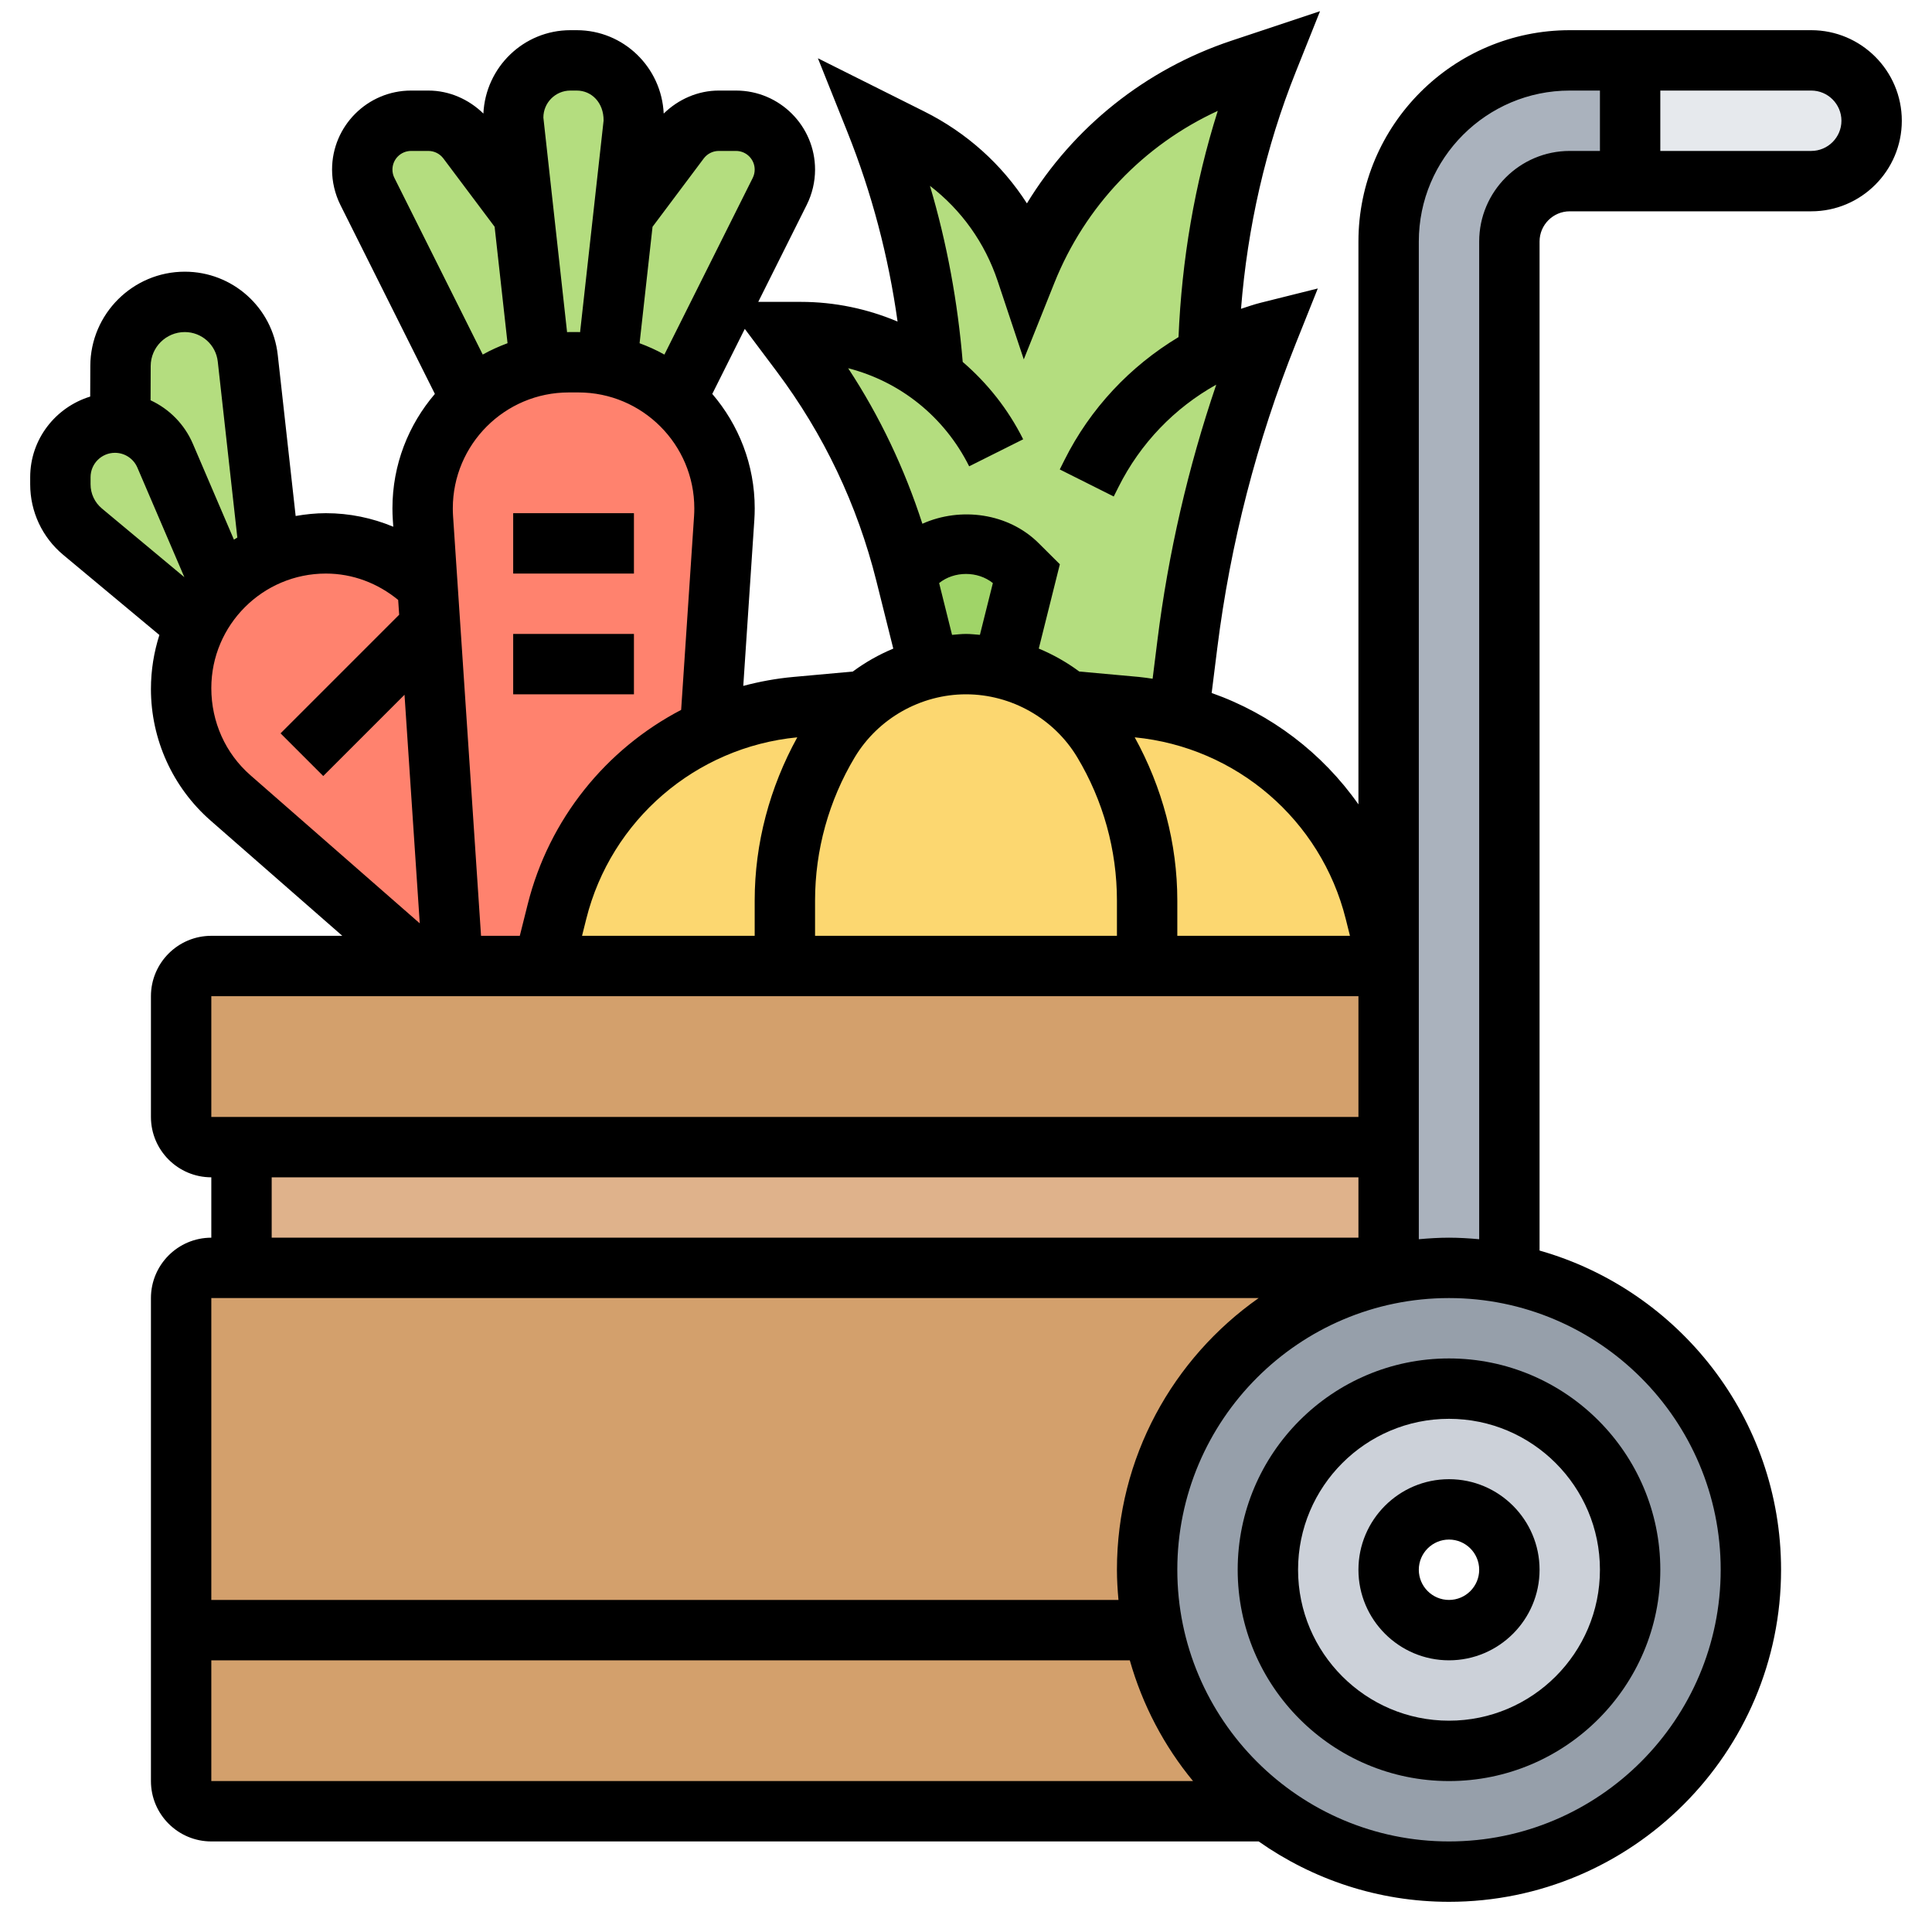 <svg id="_x33_0" enable-background="new 0 0 64 64" height="512" viewBox="0 0 64 64" width="512" xmlns="http://www.w3.org/2000/svg"><g><g><g><path d="m40.01 11.76c.62-.33 1.29-.58 1.99-.76-1.33 3.32-2.22 6.8-2.67 10.34l-.29 2.32c-.46-.11-.93-.2-1.41-.24l-2.25-.2-.01.01c-.24-.22-.49-.39-.76-.54-.43-.25-.91-.44-1.4-.55l.79-3.14-.29-.29c-.46-.46-1.07-.71-1.71-.71s-1.25.25-1.71.71l-.29.29c-.66-2.64-1.84-5.12-3.47-7.3l-.53-.7h.53c1.62 0 3.16.54 4.4 1.51l.01-.01c-.2-2.91-.85-5.78-1.94-8.5l1.17.59c1.81.9 3.19 2.49 3.83 4.41.64-1.58 1.6-2.99 2.82-4.13 1.21-1.15 2.67-2.03 4.29-2.57l.89-.3c-1.24 3.11-1.92 6.42-1.99 9.76z" fill="#b4dd7f"/></g><g><path d="m32 18c.64 0 1.25.25 1.71.71l.29.29-.79 3.14c-.39-.09-.8-.14-1.21-.14l-1.21.14-.79-3.14.29-.29c.46-.46 1.07-.71 1.71-.71z" fill="#a0d468"/></g><g><path d="m23.99 17.16-.47 7v.01c-2.48 1.1-4.38 3.3-5.07 6.03l-.45 1.8h-3l-.75-11.25-.09-1.37-.15-2.22c-.01-.11-.01-.21-.01-.32 0-1.43.63-2.72 1.62-3.61.63-.57 1.42-.97 2.28-1.14.31-.06.62-.09.94-.09h.32c.32 0 .63.03.94.09.86.17 1.64.57 2.28 1.14.07.06.14.13.2.19.88.88 1.42 2.08 1.42 3.42 0 .11 0 .21-.01.32z" fill="#ff826e"/></g><g><path d="m14.25 20.75.75 11.25h-1l-6.36-5.57c-1.04-.91-1.64-2.22-1.64-3.61v-.03c0-.74.17-1.44.48-2.07.21-.46.51-.89.86-1.25.45-.46.99-.84 1.59-1.09.57-.24 1.2-.38 1.86-.38 1.27 0 2.48.5 3.37 1.38z" fill="#ff826e"/></g><g><path d="m8.93 18.38c-.6.25-1.14.63-1.59 1.09l-1.87-4.37c-.27-.62-.84-1.03-1.49-1.09v-.01l.01-1.88c.01-1.17.96-2.12 2.13-2.12 1.07 0 1.97.8 2.09 1.87z" fill="#b4dd7f"/></g><g><path d="m3.81 14 .17.01c.65.06 1.22.47 1.49 1.09l1.87 4.37c-.35.36-.65.79-.86 1.25h-.01l-3.73-3.11c-.47-.39-.74-.96-.74-1.57v-.23c0-1 .81-1.81 1.81-1.81z" fill="#b4dd7f"/></g><g><path d="m26 5.62c0 .25-.06.5-.17.72l-3.45 6.89c-.64-.57-1.42-.97-2.28-1.14l.55-4.96 1.86-2.48c.31-.41.79-.65 1.3-.65h.57c.9 0 1.62.72 1.62 1.62z" fill="#b4dd7f"/></g><g><path d="m21 3.9c0 .06 0 .13-.01.2l-.34 3.03-.55 4.96c-.31-.06-.62-.09-.94-.09h-.32c-.32 0-.63.03-.94.09l-.55-4.96-.34-3.03c-.01-.07-.01-.14-.01-.2 0-1.05.85-1.9 1.9-1.9h.2c1.05 0 1.9.85 1.9 1.9z" fill="#b4dd7f"/></g><g><path d="m17.35 7.13.55 4.96c-.86.17-1.65.57-2.28 1.14l-3.45-6.89c-.11-.22-.17-.47-.17-.72 0-.9.72-1.62 1.62-1.62h.57c.51 0 .99.24 1.3.65z" fill="#b4dd7f"/></g><g><path d="m28.63 23.23c-.46.36-.86.82-1.17 1.34-.96 1.59-1.46 3.41-1.46 5.26v2.17h-8l.45-1.8c.69-2.73 2.59-4.93 5.07-6.03.88-.4 1.84-.66 2.85-.75l2.25-.2z" fill="#fcd770"/></g><g><path d="m39.04 23.66c3.17.81 5.7 3.3 6.51 6.54l.45 1.8h-8v-2.17c0-1.85-.5-3.67-1.46-5.26l-1.17-1.34.01-.01 2.25.2c.48.04.95.13 1.41.24z" fill="#fcd770"/></g><g><path d="m33.21 22.14c.49.11.97.3 1.4.55.27.15.52.32.76.54l1.17 1.34c.96 1.59 1.46 3.41 1.46 5.26v2.17h-12v-2.17c0-1.85.5-3.67 1.46-5.26.31-.52.71-.98 1.17-1.34.24-.22.49-.39.76-.54.43-.25.91-.44 1.4-.55l1.21-.14c.41 0 .82.05 1.21.14z" fill="#fcd770"/></g><g><path d="m60 2c1.1 0 2 .9 2 2 0 .55-.22 1.05-.59 1.41-.36.37-.86.59-1.41.59h-6v-4z" fill="#e6e9ed"/></g><g><path d="m48 42c-.69 0-1.36.07-2 .2v-.2-4-6-24c0-3.31 2.69-6 6-6h2v4h-2c-1.1 0-2 .9-2 2v34.2c-.64-.13-1.31-.2-2-.2z" fill="#aab2bd"/></g><g><path d="m8 38h38v4h-38z" fill="#dfb28b"/></g><g><path d="m42 60h-35c-.55 0-1-.45-1-1v-5h32.2c.5 2.44 1.88 4.56 3.8 6z" fill="#d3a06c"/></g><g><path d="m8 42h38v.2c-4.56.93-8 4.97-8 9.8 0 .69.07 1.36.2 2h-32.2v-11c0-.55.45-1 1-1z" fill="#d3a06c"/></g><g><path d="m15 32h3 8 12 8v6h-38-1c-.55 0-1-.45-1-1v-4c0-.55.45-1 1-1h7z" fill="#d3a06c"/></g><g><path d="m50 42.2c4.56.93 8 4.97 8 9.8 0 5.52-4.48 10-10 10-2.25 0-4.33-.75-6-2-1.92-1.44-3.3-3.56-3.8-6-.13-.64-.2-1.31-.2-2 0-4.83 3.44-8.87 8-9.8.64-.13 1.31-.2 2-.2s1.36.07 2 .2zm4 9.8c0-3.31-2.69-6-6-6s-6 2.69-6 6 2.69 6 6 6 6-2.69 6-6z" fill="#969faa"/></g><g><path d="m48 46c3.31 0 6 2.69 6 6s-2.69 6-6 6-6-2.69-6-6 2.69-6 6-6zm2 6c0-1.1-.9-2-2-2s-2 .9-2 2 .9 2 2 2 2-.9 2-2z" fill="#ccd1d9"/></g></g><g><path d="m45 52c0 1.654 1.346 3 3 3s3-1.346 3-3-1.346-3-3-3-3 1.346-3 3zm4 0c0 .552-.449 1-1 1s-1-.448-1-1 .449-1 1-1 1 .448 1 1z"/><path d="m41 52c0 3.859 3.14 7 7 7s7-3.141 7-7-3.14-7-7-7-7 3.141-7 7zm12 0c0 2.757-2.243 5-5 5s-5-2.243-5-5 2.243-5 5-5 5 2.243 5 5z"/><path d="m60 1h-8c-3.86 0-7 3.14-7 7v18.646c-1.192-1.697-2.89-2.994-4.862-3.69l.186-1.488c.433-3.459 1.309-6.856 2.604-10.097l.726-1.815-1.897.474c-.22.055-.432.13-.647.2.216-2.696.809-5.335 1.818-7.858l.8-2.001-2.937.978c-2.85.95-5.235 2.866-6.773 5.388-.829-1.291-1.992-2.34-3.4-3.044l-3.524-1.763.977 2.442c.81 2.024 1.362 4.13 1.662 6.28-.994-.419-2.077-.652-3.205-.652h-1.41l1.605-3.211c.181-.362.277-.767.277-1.171 0-1.444-1.174-2.618-2.618-2.618h-.573c-.687 0-1.337.287-1.823.762-.071-1.533-1.33-2.762-2.881-2.762h-.21c-1.551 0-2.81 1.229-2.882 2.762-.485-.475-1.135-.762-1.822-.762h-.573c-1.444 0-2.618 1.174-2.618 2.618 0 .404.096.809.276 1.171l3.13 6.26c-.874 1.021-1.406 2.343-1.406 3.79 0 .13.004.26.013.388l.015.222c-.699-.292-1.454-.449-2.233-.449-.342 0-.675.036-1.001.093l-.593-5.335c-.174-1.572-1.499-2.758-3.08-2.758-1.719 0-3.123 1.398-3.129 3.117l-.004 1.02c-1.147.353-1.988 1.41-1.988 2.671v.235c0 .906.399 1.758 1.095 2.338l3.185 2.654c-.18.564-.28 1.164-.28 1.789 0 1.671.721 3.261 1.979 4.361l4.36 3.815h-4.339c-1.103 0-2 .897-2 2v4c0 1.103.897 2 2 2v2c-1.103 0-2 .897-2 2v16c0 1.103.897 2 2 2h34.695c1.787 1.256 3.959 2 6.305 2 6.065 0 11-4.935 11-11 0-5.024-3.39-9.263-8-10.574v-33.426c0-.551.449-1 1-1h8c1.654 0 3-1.346 3-3s-1.346-3-3-3zm-15.42 29.444.139.556h-5.719v-1.169c0-1.895-.499-3.749-1.411-5.406 3.364.326 6.171 2.737 6.991 6.019zm-28.645.556-.927-13.908c-.006-.084-.008-.169-.008-.253 0-2.117 1.722-3.839 3.839-3.839h.322c2.117 0 3.839 1.722 3.839 3.839 0 .084-.002.169-.008.255l-.428 6.422c-2.486 1.297-4.376 3.612-5.084 6.443l-.261 1.041zm3.485-.556c.82-3.282 3.627-5.694 6.991-6.019-.912 1.657-1.411 3.511-1.411 5.406v1.169h-5.719zm7.58-.613c0-1.671.455-3.311 1.314-4.744.772-1.287 2.185-2.087 3.686-2.087s2.914.8 3.686 2.087c.859 1.433 1.314 3.073 1.314 4.744v1.169h-10zm4.11-10.516c.5-.403 1.28-.403 1.78 0l-.429 1.715c-.153-.011-.306-.03-.461-.03s-.308.019-.462.031zm.995-3.868 1.789-.895c-.501-1.003-1.19-1.863-2.003-2.563-.164-1.98-.522-3.933-1.085-5.833 1.041.798 1.821 1.887 2.245 3.159l.863 2.59 1.014-2.535c1.017-2.541 2.956-4.567 5.412-5.697-.767 2.427-1.193 4.94-1.3 7.494-1.602.964-2.923 2.361-3.778 4.072l-.156.312 1.788.896.157-.313c.723-1.447 1.857-2.621 3.239-3.392-.936 2.751-1.59 5.593-1.95 8.477l-.158 1.265c-.152-.021-.303-.046-.457-.06l-1.973-.179c-.414-.307-.865-.562-1.341-.76l.698-2.793-.695-.692c-1.007-1.008-2.595-1.217-3.859-.65-.59-1.823-1.406-3.551-2.459-5.152 1.722.442 3.187 1.604 4.009 3.249zm-6.378-3.145c1.561 2.082 2.672 4.417 3.303 6.941l.561 2.243c-.476.198-.927.453-1.341.76l-1.973.179c-.566.051-1.118.154-1.655.296l.366-5.492c.009-.13.013-.26.013-.39 0-1.447-.532-2.769-1.406-3.79l1.077-2.154zm-2.413-7.055c.117-.155.302-.247.495-.247h.573c.341 0 .618.277.618.618 0 .095-.022.191-.065.276l-2.926 5.852c-.262-.147-.537-.271-.822-.376l.429-3.857zm-4.419-2.247h.21c.494 0 .895.401.89.994l-.779 7.009c-.018 0-.036-.003-.055-.003h-.322c-.018 0-.036.003-.054.003l-.785-7.108c0-.494.401-.895.895-.895zm-5.895 2.618c0-.341.277-.618.618-.618h.573c.193 0 .378.092.495.247l1.699 2.265.428 3.857c-.284.106-.56.23-.822.376l-2.926-5.852c-.043-.084-.065-.18-.065-.275zm-6.879 5.382c.561 0 1.031.42 1.093.978l.648 5.829c-.038.022-.075.045-.113.069l-1.36-3.175c-.279-.651-.785-1.155-1.401-1.441l.004-1.136c.002-.62.508-1.124 1.129-1.124zm-3.121 5.043v-.235c0-.446.362-.808.808-.808.323 0 .615.192.743.49l1.556 3.63-2.731-2.275c-.239-.199-.376-.491-.376-.802zm4 6.752c0-2.093 1.703-3.795 3.795-3.795.886 0 1.718.318 2.395.874l.033.49-3.929 3.929 1.414 1.414 2.692-2.692.505 7.572-5.61-4.907c-.823-.72-1.295-1.761-1.295-2.885zm0 10.205h38v4h-38zm2 6h36v2h-36zm32.695 4c-2.834 1.992-4.695 5.28-4.695 9 0 .338.021.67.051 1h-30.051v-10zm-34.695 12h30.426c.421 1.483 1.138 2.842 2.095 4h-32.521zm50-3c0 4.963-4.038 9-9 9s-9-4.037-9-9 4.038-9 9-9 9 4.037 9 9zm-8-44v33.051c-.33-.03-.662-.051-1-.051s-.67.021-1 .051v-33.051c0-2.757 2.243-5 5-5h1v2h-1c-1.654 0-3 1.346-3 3zm11-3h-5v-2h5c.551 0 1 .449 1 1s-.449 1-1 1z"/><path d="m17 17h4v2h-4z"/><path d="m17 21h4v2h-4z"/></g></g></svg>